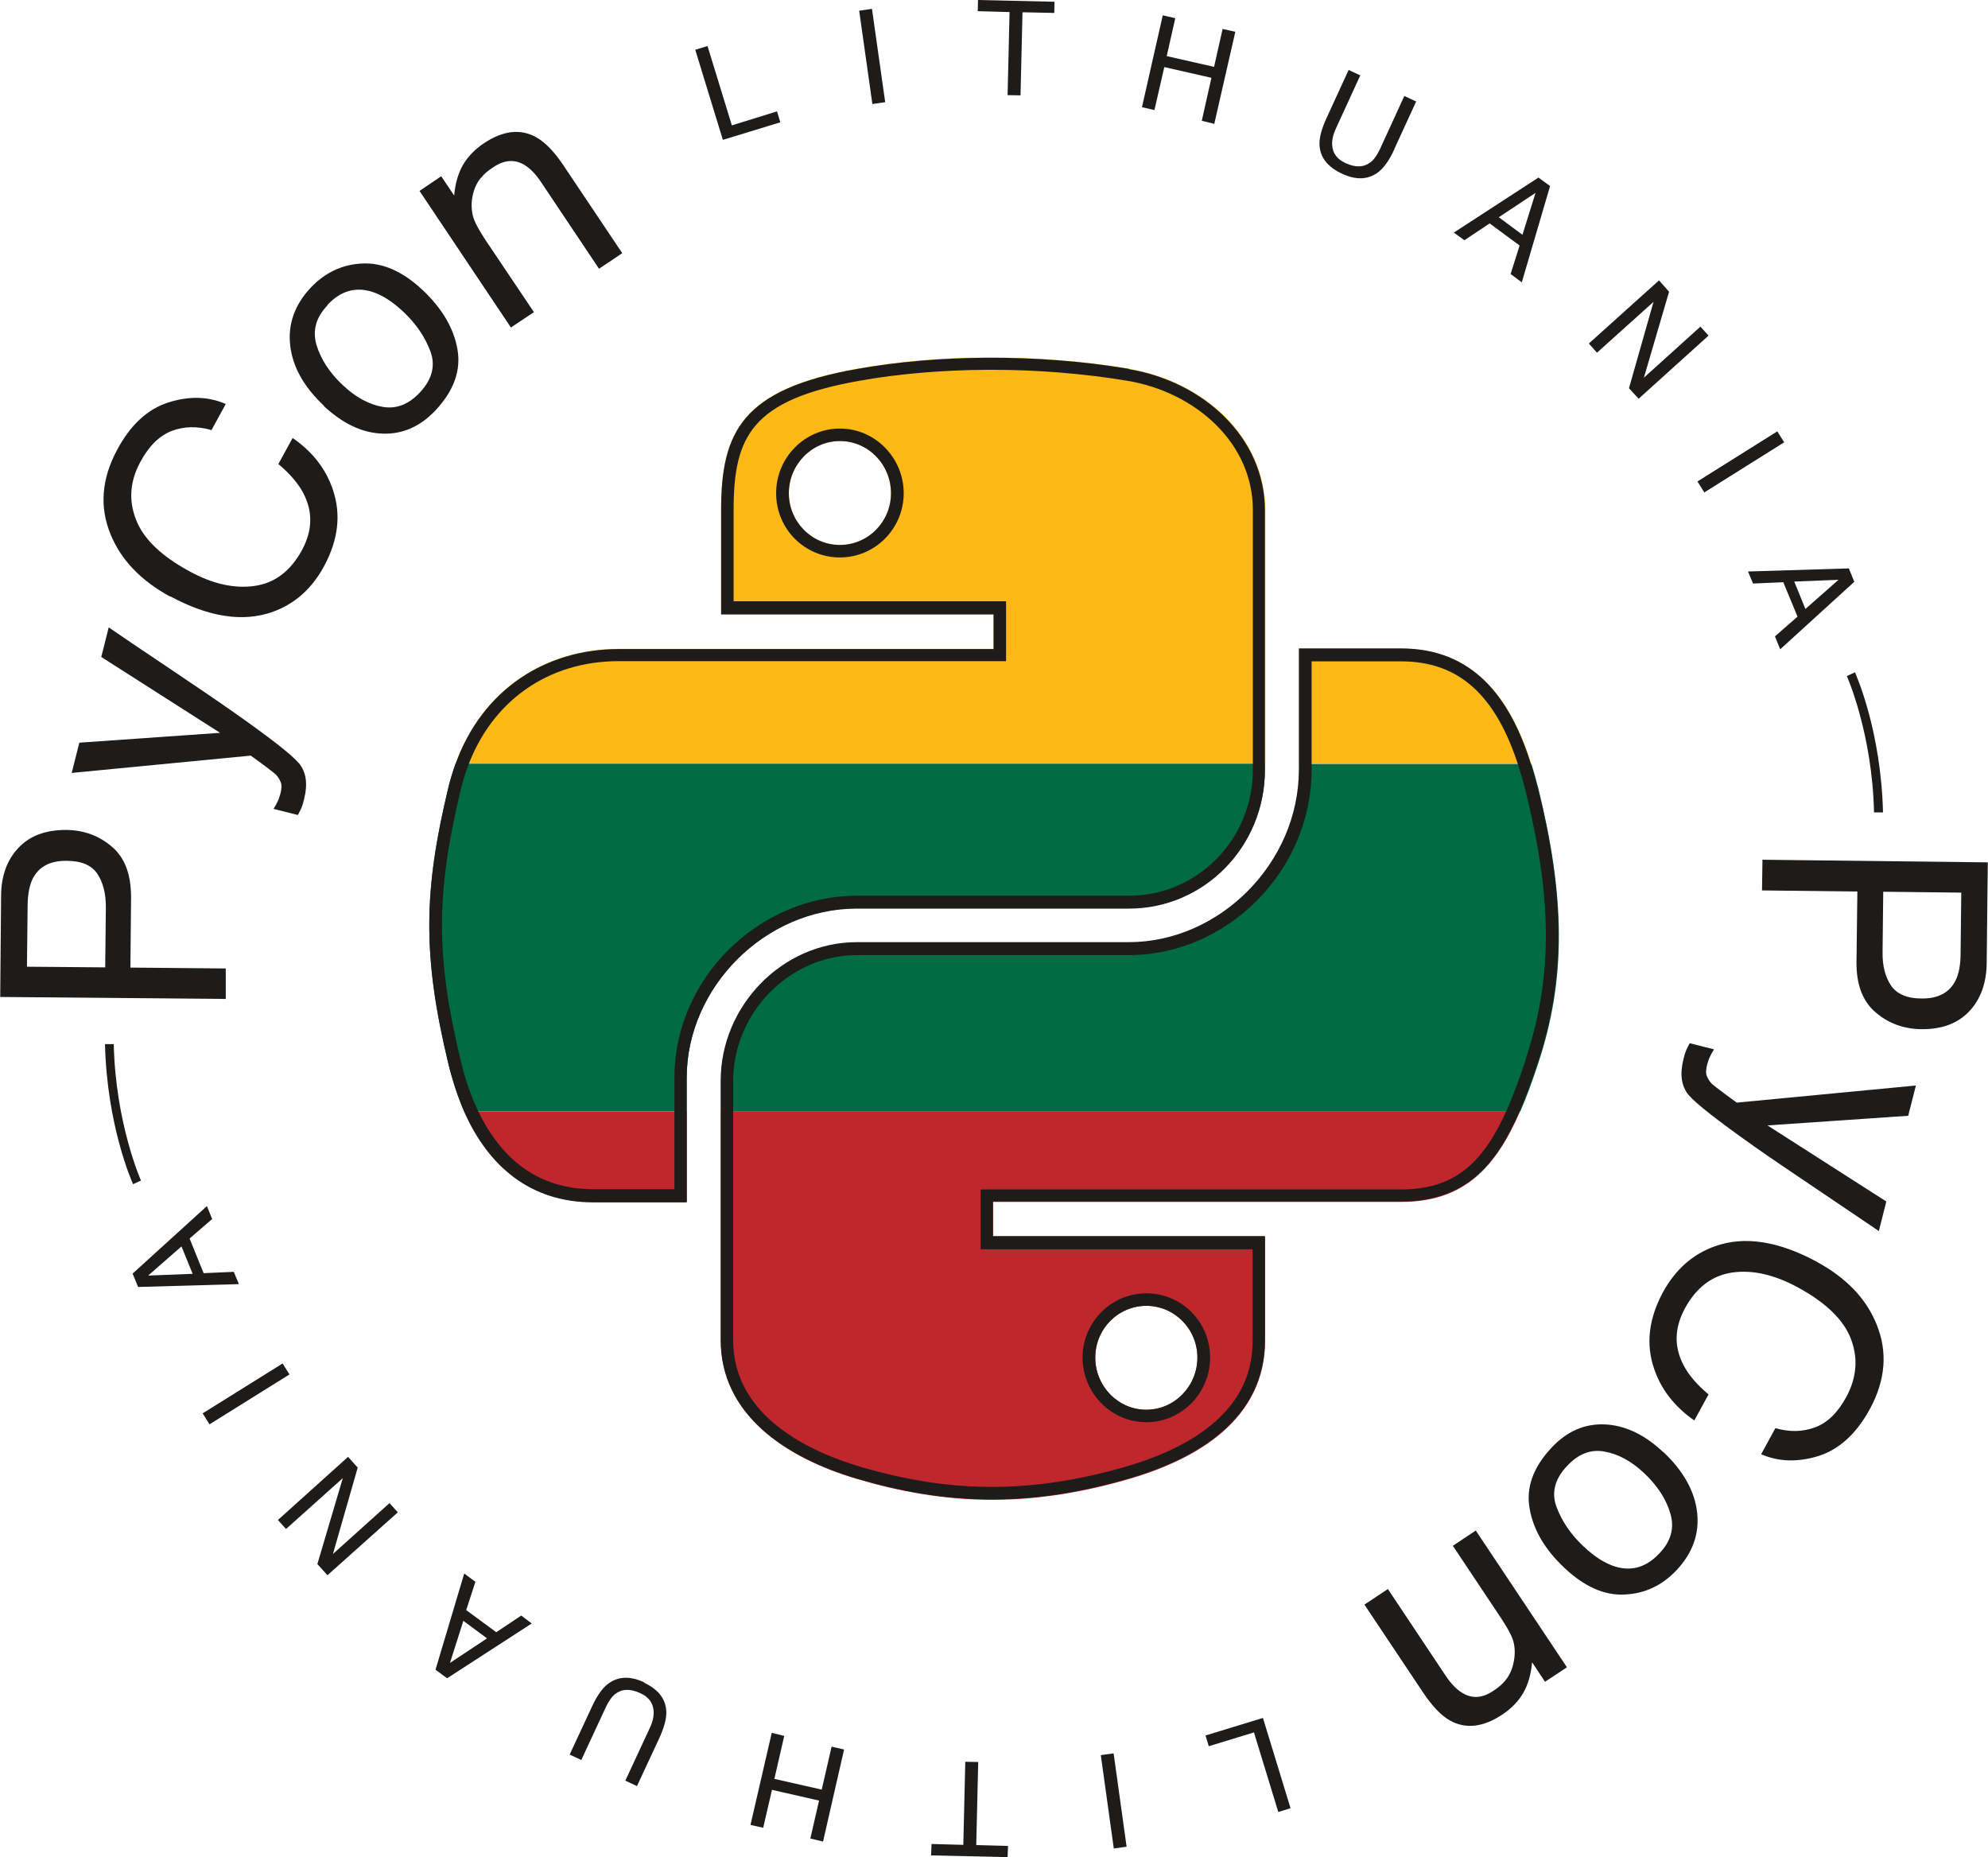 <?xml version="1.0" encoding="UTF-8"?><svg id="Layer_2" xmlns="http://www.w3.org/2000/svg" viewBox="0 0 90.7 84.72"><defs><style>.cls-1{fill:#006b44;}.cls-2{fill:#fbb817;}.cls-3{fill:#c0272d;}.cls-4{fill:#1d1c1a;}</style></defs><g id="Layer_1-2"><g><g id="g486"><g id="g488"><g id="g490"><g id="g496"><path id="path498" class="cls-2" d="M38.32,24.86c-1.29,0-2.33-1.06-2.33-2.36s1.04-2.38,2.33-2.38,2.33,1.07,2.33,2.38-1.05,2.36-2.33,2.36m13.2-8.04c-2.13-.36-4.35-.52-6.47-.51-2.12,0-4.15,.19-5.94,.51-5.26,.93-6.21,2.87-6.21,6.46v4.74h12.43v1.58H28.23c-3.29,0-6.21,1.8-7.45,5.25H57.73v-11.56c0-3.37-2.84-5.9-6.21-6.46"/></g><g id="g500"><path id="path502" class="cls-2" d="M59.28,34.84h10.58c-.96-3.06-2.67-5.25-5.92-5.25h-4.66v5.25Z"/></g><g id="g504"><path id="path506" class="cls-1" d="M20.78,34.84c-.12,.34-.23,.69-.32,1.06-1.14,4.73-1.19,7.69,0,12.63,.19,.77,.43,1.5,.72,2.17h10.15v-1.55c0-4.1,3.55-7.72,7.76-7.72h12.41c3.46,0,6.21-2.85,6.21-6.32v-.27H20.78Z"/></g><g id="g508"><path id="path510" class="cls-1" d="M59.28,35.12c0,4.28-3.63,7.88-7.76,7.88h-12.41c-3.4,0-6.21,2.91-6.21,6.32v1.39h36.46c.29-.66,.55-1.39,.81-2.17,1.3-3.89,1.24-7.64,0-12.63-.09-.36-.19-.71-.3-1.06h-10.58s0,.27,0,.27Z"/></g><g id="g512"><path id="path514" class="cls-3" d="M21.19,50.7c1.11,2.5,3.03,4.13,5.88,4.13h4.27v-4.13h-10.15Z"/></g><g id="g516"><path id="path518" class="cls-3" d="M52.3,59.57c1.29,0,2.33,1.06,2.33,2.36s-1.04,2.38-2.33,2.38-2.33-1.07-2.33-2.38,1.05-2.36,2.33-2.36m-19.41-8.87v10.45c0,3.37,2.93,5.35,6.21,6.32,3.93,1.16,7.71,1.37,12.41,0,3.13-.91,6.21-2.73,6.21-6.32v-4.74h-12.41v-1.58h18.63c2.87,0,4.31-1.59,5.41-4.13H32.89Z"/></g><g id="g520"><path id="path522" class="cls-4" d="M38.32,24.86c-1.29,0-2.33-1.06-2.33-2.36s1.04-2.38,2.33-2.38,2.33,1.07,2.33,2.38-1.05,2.36-2.33,2.36m0-5.31c-1.6,0-2.91,1.32-2.91,2.95s1.3,2.93,2.91,2.93,2.91-1.32,2.91-2.93-1.3-2.95-2.91-2.95"/></g><g id="g524"><path id="path526" class="cls-4" d="M57.16,35.12c0,3.17-2.53,5.74-5.64,5.74h-12.41c-4.52,0-8.34,3.8-8.34,8.29v5.1h-3.7c-2.43,0-4.23-1.28-5.36-3.79-.28-.62-.51-1.32-.69-2.07-1.14-4.74-1.14-7.63,0-12.36,.08-.34,.18-.67,.3-1,1.1-3.05,3.68-4.87,6.91-4.87h17.67v-2.73h-12.43v-4.16c0-3.38,.83-5.03,5.74-5.9,1.79-.32,3.81-.49,5.84-.5,.06,0,.12,0,.18,0,2.12,0,4.21,.17,6.2,.5,1.57,.26,3.01,.98,4.06,2.02,1.09,1.09,1.67,2.43,1.67,3.88v11.83Zm-5.64-18.29c-2.13-.36-4.35-.52-6.47-.51s-4.15,.19-5.94,.51c-5.26,.93-6.21,2.87-6.21,6.46v4.74h12.43v1.58H28.23c-3.29,0-6.21,1.8-7.45,5.25-.12,.34-.23,.69-.32,1.06-1.14,4.73-1.19,7.69,0,12.63,.19,.77,.43,1.5,.72,2.17,1.11,2.5,3.03,4.13,5.88,4.13h4.27v-5.68c0-4.1,3.55-7.72,7.76-7.72h12.41c3.46,0,6.21-2.85,6.21-6.32v-11.83c0-3.37-2.84-5.9-6.21-6.46"/></g><g id="g528"><path id="path530" class="cls-4" d="M69.61,48.35c-.29,.86-.54,1.54-.79,2.12-.57,1.32-1.17,2.21-1.88,2.81-.79,.66-1.77,.98-3,.98h-19.2v2.73h12.41v4.16c0,1.49-.57,2.71-1.74,3.73-.97,.85-2.34,1.53-4.06,2.03-2.15,.62-4.14,.92-6.09,.92s-3.86-.29-6.01-.92c-2.17-.64-5.8-2.23-5.8-5.77v-11.83c0-3.11,2.58-5.74,5.64-5.74h12.41c4.52,0,8.34-3.87,8.34-8.45v-4.95h4.09c2.63,0,4.33,1.54,5.37,4.84,.1,.32,.2,.67,.29,1.02,1.25,5.02,1.25,8.59,.01,12.31m.54-12.45c-.09-.36-.19-.71-.3-1.06-.96-3.06-2.67-5.25-5.92-5.25h-4.66v5.52c0,4.28-3.63,7.88-7.76,7.88h-12.41c-3.4,0-6.21,2.91-6.21,6.32v11.83c0,3.37,2.93,5.35,6.21,6.32,3.93,1.16,7.71,1.37,12.41,0,3.13-.91,6.21-2.73,6.21-6.32v-4.74h-12.41v-1.58h18.63c2.87,0,4.31-1.59,5.41-4.13,.29-.66,.55-1.39,.81-2.17,1.3-3.89,1.24-7.64,0-12.63"/></g><g id="g532"><path id="path534" class="cls-4" d="M52.3,59.57c1.29,0,2.33,1.06,2.33,2.36s-1.04,2.38-2.33,2.38-2.33-1.07-2.33-2.38,1.05-2.36,2.33-2.36m0,5.31c1.6,0,2.91-1.32,2.91-2.95s-1.3-2.93-2.91-2.93-2.91,1.32-2.91,2.93,1.3,2.95,2.91,2.95"/></g></g></g></g><g><path class="cls-4" d="M10.3,44.18l-4.35-.04,.03-3.21c0-1.03-.28-1.8-.87-2.3-.59-.51-1.29-.76-2.09-.77-.93,0-1.66,.26-2.18,.82-.52,.55-.79,1.29-.79,2.2l-.04,4.6,10.29,.09v-1.39Zm-5.51-.05l-3.56-.03,.03-2.75c0-.53,.08-.95,.23-1.26,.28-.55,.79-.83,1.55-.82,.67,0,1.14,.2,1.4,.59s.39,.89,.39,1.52l-.03,2.75Z"/><path class="cls-4" d="M12.11,34.96c.3,.23,.46,.35,.49,.39,.09,.1,.16,.21,.21,.34,.05,.12,.04,.3-.02,.53-.02,.07-.05,.15-.08,.25-.04,.09-.11,.24-.23,.43l1.11,.28c.07-.13,.12-.23,.16-.32s.08-.22,.12-.39c.18-.71,.1-1.25-.23-1.65-.33-.39-1.34-1.18-3.01-2.35-.71-.5-1.64-1.13-2.77-1.89-1.51-1.01-2.48-1.67-2.9-1.96l-.34,1.35,5.42,3.46-6.42,.45-.35,1.38,8.17-.79c.15,.1,.37,.27,.67,.49Z"/><path class="cls-4" d="M7.76,27.2c1.76,.95,3.31,1.19,4.66,.72,1.02-.36,1.81-1.06,2.37-2.1,.65-1.21,.78-2.37,.39-3.5-.32-.94-.93-1.72-1.83-2.34l-.65,1.19c.53,.44,.91,.89,1.14,1.33,.44,.84,.42,1.7-.06,2.59-.52,.96-1.24,1.51-2.17,1.64-.92,.13-1.91-.09-2.97-.67-1.29-.7-2.11-1.49-2.44-2.37-.34-.88-.27-1.75,.21-2.63,.39-.72,.86-1.18,1.42-1.4,.56-.21,1.16-.23,1.82-.04l.65-1.19c-.8-.35-1.68-.37-2.62-.07-.94,.3-1.72,1.01-2.33,2.15-.72,1.33-.82,2.62-.3,3.88,.48,1.16,1.38,2.1,2.72,2.83Z"/><path class="cls-4" d="M14.77,18.52c.86,.8,1.75,1.23,2.67,1.26,.92,.04,1.73-.32,2.43-1.06,.84-.9,1.17-1.83,1-2.79s-.7-1.86-1.58-2.69c-.91-.86-1.83-1.26-2.75-1.22-.92,.04-1.71,.41-2.37,1.11-.73,.78-1.04,1.66-.93,2.63,.11,.97,.62,1.89,1.54,2.75Zm.17-4.61c.59-.63,1.25-.83,2-.61,.47,.14,.96,.45,1.47,.93,.56,.53,.97,1.12,1.22,1.78,.25,.66,.09,1.29-.47,1.89-.51,.55-1.08,.77-1.71,.66-.62-.11-1.23-.44-1.81-.99-.61-.57-1-1.18-1.2-1.83-.19-.65-.03-1.26,.5-1.81Z"/><path class="cls-4" d="M21.96,8.1c.12-.16,.31-.32,.56-.48,.49-.33,.96-.36,1.4-.1,.27,.16,.53,.43,.78,.81l2.63,3.93,1.06-.71-2.68-4c-.42-.63-.83-1.05-1.23-1.28-.72-.41-1.53-.32-2.41,.27-.4,.27-.72,.6-.94,.97-.22,.38-.36,.85-.41,1.41l-.59-.88-.99,.67,4.17,6.23,1.05-.7-2.19-3.26c-.27-.41-.46-.74-.55-.99-.09-.25-.12-.54-.09-.86,.05-.4,.18-.74,.41-1.02Z"/><polygon class="cls-4" points="35.45 5.08 33.39 5.72 32.28 2.1 31.72 2.27 32.98 6.38 35.6 5.58 35.45 5.08"/><rect class="cls-4" x="39.5" y=".42" width=".59" height="4.3" transform="translate(.03 5.61) rotate(-8.06)"/><polygon class="cls-4" points="44.61 .51 46.06 .55 45.97 4.34 46.56 4.35 46.65 .56 48.1 .59 48.11 .08 44.62 0 44.61 .51"/><polygon class="cls-4" points="55.4 5.65 56.36 1.45 55.78 1.32 55.39 3.05 53.23 2.56 53.62 .83 53.05 .7 52.1 4.89 52.67 5.02 53.12 3.06 55.27 3.55 54.83 5.51 55.4 5.65"/><path class="cls-4" d="M63.6,6.83l1.01-2.2-.54-.25-1.11,2.42c-.13,.28-.28,.49-.44,.61-.31,.23-.68,.24-1.13,.03-.38-.17-.58-.44-.61-.8-.02-.24,.04-.5,.17-.78l1.11-2.42-.53-.25-1.01,2.2c-.22,.48-.33,.88-.32,1.2,.02,.58,.36,1.02,1.02,1.33,.66,.31,1.22,.28,1.68-.08,.25-.2,.49-.54,.71-1.02Z"/><path class="cls-4" d="M67.96,10.19l1.37,1.01-.41,1.3,.51,.38,1.29-4.39-.53-.39-3.86,2.51,.48,.35,1.14-.76Zm2.1-1.4l-.6,1.92-1.08-.8,1.69-1.12Z"/><polygon class="cls-4" points="75.44 13.77 74.32 17.71 74.76 18.19 77.95 15.31 77.58 14.9 75 17.23 76.15 13.31 75.69 12.79 72.49 15.67 72.86 16.09 75.44 13.77"/><rect class="cls-4" x="77.27" y="20.77" width="4.3" height=".59" transform="translate(.95 45.43) rotate(-32.1)"/><path class="cls-4" d="M79.99,26.62l1.37-.06,.65,1.57-1.03,.9,.24,.59,3.38-3.08-.25-.61-4.6,.14,.23,.55Zm3.89-.17l-1.51,1.33-.51-1.25,2.02-.08Z"/><path class="cls-4" d="M80.41,39.23l-.02,1.39,4.35,.05-.04,3.21c-.01,1.03,.28,1.8,.87,2.3,.59,.51,1.29,.76,2.09,.77,.93,.01,1.66-.26,2.18-.81,.52-.55,.79-1.29,.8-2.2l.05-4.6-10.29-.12Zm9.04,4.25c0,.53-.08,.95-.23,1.25-.28,.55-.79,.83-1.55,.82-.67,0-1.14-.21-1.4-.6-.26-.39-.39-.9-.38-1.52l.03-2.75,3.56,.04-.03,2.75Z"/><path class="cls-4" d="M78.57,49.81c-.3-.23-.46-.35-.49-.39-.09-.1-.16-.21-.21-.34-.05-.12-.04-.3,.02-.53,.02-.07,.05-.15,.08-.25,.04-.09,.11-.24,.23-.43l-1.11-.28c-.07,.13-.12,.23-.16,.32-.04,.09-.08,.22-.12,.39-.18,.71-.1,1.25,.23,1.65,.33,.39,1.34,1.18,3.01,2.36,.71,.5,1.64,1.13,2.77,1.89,1.51,1.02,2.48,1.67,2.9,1.96l.34-1.35-5.42-3.47,6.42-.44,.35-1.38-8.17,.78c-.15-.1-.37-.27-.67-.49Z"/><path class="cls-4" d="M82.91,57.57c-1.76-.95-3.31-1.2-4.66-.72-1.02,.36-1.81,1.06-2.38,2.1-.65,1.21-.79,2.37-.4,3.5,.32,.94,.93,1.72,1.83,2.35l.65-1.19c-.53-.44-.91-.89-1.14-1.33-.44-.84-.42-1.7,.06-2.59,.52-.96,1.25-1.51,2.17-1.64,.92-.13,1.91,.1,2.97,.67,1.29,.7,2.11,1.49,2.44,2.37,.33,.88,.26,1.75-.21,2.63-.39,.72-.86,1.18-1.42,1.39-.56,.21-1.16,.23-1.82,.04l-.65,1.19c.8,.35,1.68,.37,2.62,.08,.94-.3,1.72-1.01,2.34-2.14,.72-1.33,.82-2.62,.3-3.88-.47-1.16-1.38-2.11-2.71-2.83Z"/><path class="cls-4" d="M75.89,66.25c-.86-.81-1.75-1.23-2.67-1.27-.92-.04-1.73,.31-2.43,1.06-.84,.89-1.18,1.83-1,2.79,.17,.97,.7,1.86,1.58,2.69,.91,.86,1.83,1.27,2.75,1.22,.92-.04,1.71-.41,2.37-1.11,.73-.78,1.05-1.66,.94-2.63-.11-.97-.62-1.89-1.54-2.76Zm-.18,4.61c-.59,.63-1.25,.83-2,.61-.47-.14-.96-.45-1.47-.93-.56-.53-.97-1.12-1.22-1.78-.25-.66-.09-1.29,.48-1.89,.52-.55,1.08-.77,1.71-.65,.62,.11,1.23,.44,1.81,.99,.6,.57,1,1.18,1.19,1.84,.19,.65,.03,1.26-.5,1.81Z"/><path class="cls-4" d="M66.28,70.51l2.18,3.27c.27,.41,.46,.74,.55,.99,.09,.25,.12,.54,.08,.87-.05,.4-.18,.74-.41,1.02-.13,.16-.31,.32-.56,.48-.49,.33-.96,.36-1.4,.09-.27-.16-.53-.43-.78-.81l-2.62-3.93-1.07,.71,2.67,4c.42,.63,.83,1.06,1.22,1.28,.72,.41,1.53,.32,2.41-.27,.4-.27,.72-.59,.94-.97,.22-.38,.36-.85,.41-1.41l.59,.89,1-.66-4.16-6.24-1.05,.7Z"/><polygon class="cls-4" points="55 79.17 55.15 79.66 57.21 79.03 58.32 82.66 58.88 82.49 57.62 78.37 55 79.17"/><rect class="cls-4" x="50.51" y="80.01" width=".59" height="4.3" transform="translate(-10.83 7.78) rotate(-7.92)"/><polygon class="cls-4" points="44.63 80.38 44.04 80.37 43.95 84.16 42.5 84.12 42.48 84.64 45.97 84.72 45.99 84.21 44.54 84.17 44.63 80.38"/><polygon class="cls-4" points="37.49 81.64 35.33 81.15 35.78 79.19 35.21 79.05 34.24 83.25 34.82 83.38 35.22 81.65 37.37 82.14 36.97 83.87 37.55 84.01 38.51 79.81 37.94 79.68 37.49 81.64"/><path class="cls-4" d="M29.4,76.75c-.66-.31-1.22-.28-1.68,.08-.25,.2-.49,.54-.71,1.02l-1.02,2.19,.53,.25,1.12-2.41c.13-.28,.28-.49,.44-.61,.3-.23,.68-.24,1.13-.03,.38,.17,.58,.44,.61,.8,.02,.24-.04,.5-.17,.78l-1.12,2.41,.53,.25,1.02-2.19c.22-.48,.33-.88,.32-1.2-.02-.58-.36-1.02-1.02-1.33Z"/><path class="cls-4" d="M22.64,74.46l-1.37-1.01,.42-1.29-.51-.38-1.31,4.39,.53,.39,3.86-2.5-.48-.36-1.14,.76Zm-2.11,1.4l.61-1.92,1.08,.8-1.69,1.12Z"/><polygon class="cls-4" points="15.19 70.89 16.32 66.95 15.88 66.46 12.68 69.34 13.05 69.75 15.64 67.43 14.48 71.35 14.94 71.86 18.15 68.99 17.77 68.57 15.19 70.89"/><rect class="cls-4" x="9.07" y="63.29" width="4.3" height=".59" transform="translate(-31.95 15.58) rotate(-31.96)"/><path class="cls-4" d="M10.66,58.02l-1.37,.06-.64-1.58,1.03-.89-.24-.59-3.39,3.08,.25,.61,4.6-.13-.23-.55Zm-3.89,.16l1.51-1.32,.51,1.25-2.02,.08Z"/><path class="cls-4" d="M6.43,53.85s-1.16-2.6-1.24-6.22h-.4c.09,3.72,1.23,6.28,1.28,6.39l.37-.17Z"/><path class="cls-4" d="M85.51,37.06h.4c-.09-3.72-1.23-6.28-1.28-6.39l-.37,.17s1.16,2.6,1.24,6.22Z"/></g></g></g></svg>